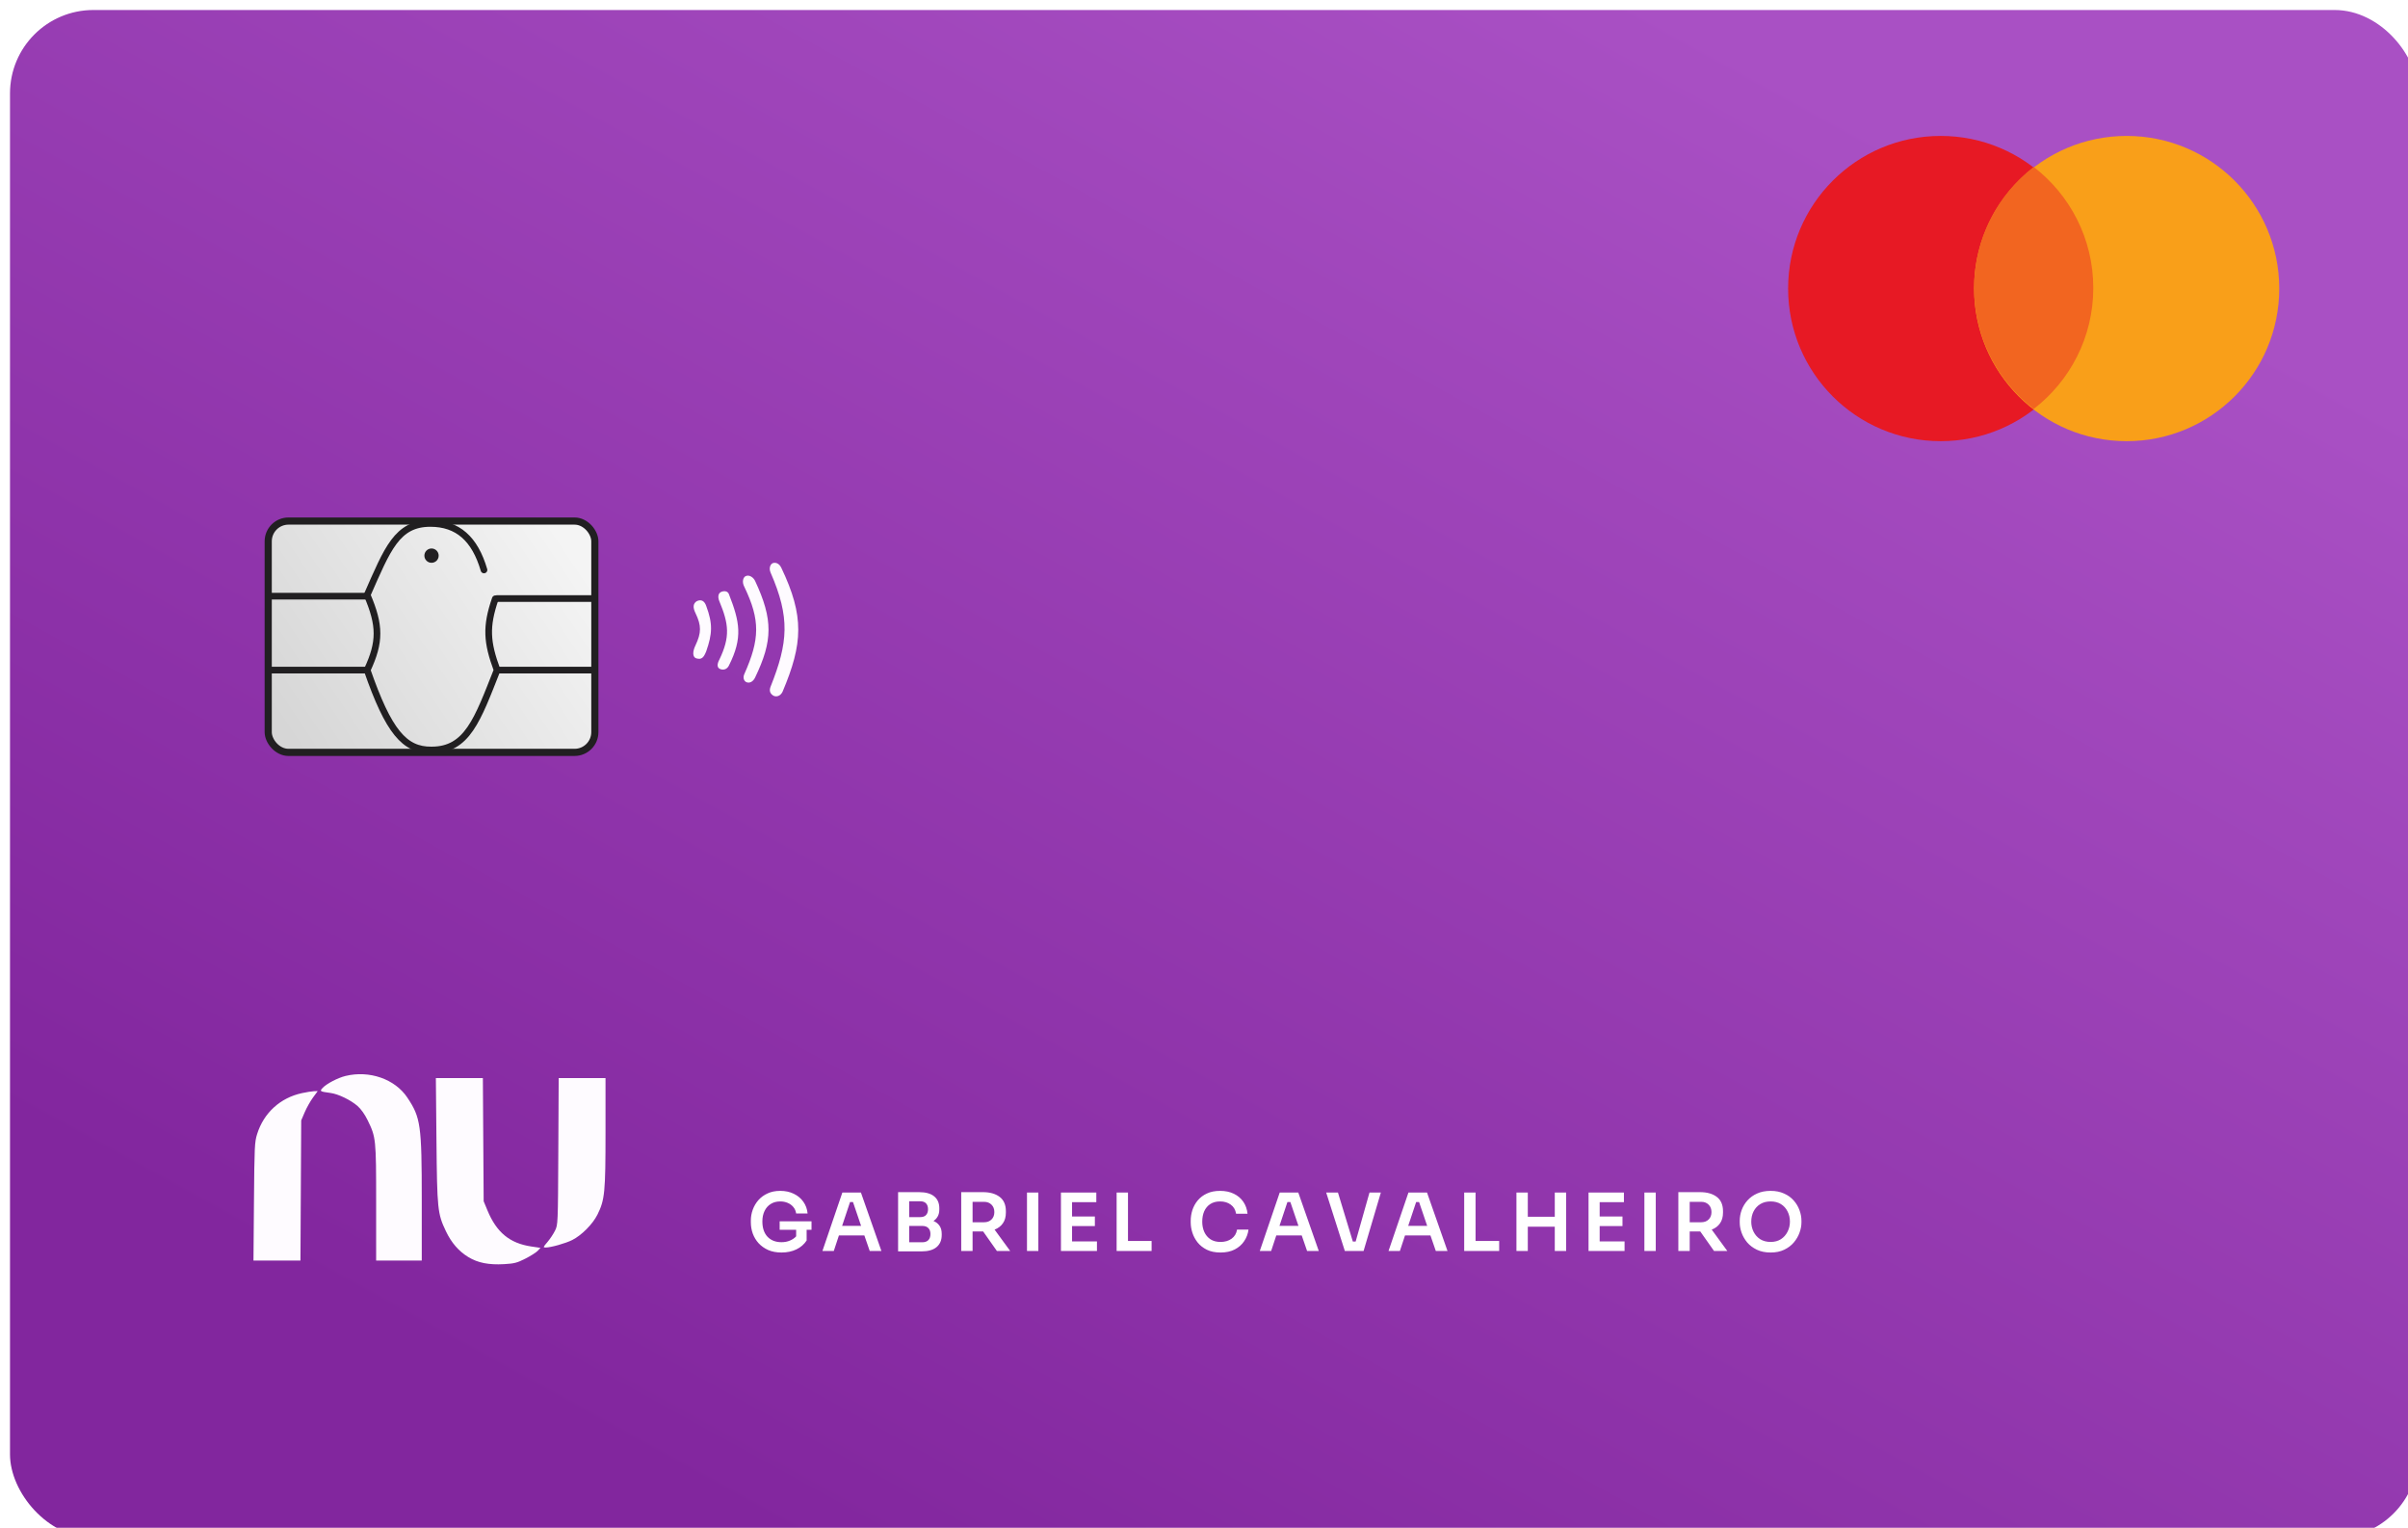 <svg viewBox="0 0 722 458" fill="none" xmlns="http://www.w3.org/2000/svg">
<g id="nubank">
<g id="Rectangle 968" filter="url(#filter0_i)">
<rect width="722" height="458" rx="25" fill="url(#paint0_linear)"/>
</g>
<circle id="Ellipse 10" cx="581.889" cy="86.497" r="45.751" fill="#E71924"/>
<circle id="Ellipse 11" cx="637.647" cy="86.497" r="45.751" fill="#F99F19"/>
<path id="Intersect" fill-rule="evenodd" clip-rule="evenodd" d="M609.768 122.595C620.636 114.23 627.64 101.092 627.64 86.317C627.64 71.543 620.636 58.404 609.768 50.04C598.9 58.404 591.897 71.543 591.897 86.317C591.897 101.092 598.9 114.23 609.768 122.595Z" fill="#F26520"/>
<g id="Group 301">
<rect id="Rectangle 344" x="80.421" y="156.195" width="97.935" height="69.341" rx="6.076" fill="url(#paint1_linear)" stroke="#211F21" stroke-width="2.145"/>
<path id="Vector 9" d="M80.778 178.713H110.087" stroke="#211F21" stroke-width="2" stroke-linecap="round"/>
<path id="Vector 10" d="M80.778 200.873H109.445" stroke="#211F21" stroke-width="2" stroke-linecap="round"/>
<path id="Vector 11" d="M149.404 200.873H177.998" stroke="#211F21" stroke-width="2" stroke-linecap="round"/>
<path id="Vector 12" d="M148.975 179.428H177.998" stroke="#211F21" stroke-width="2" stroke-linecap="round"/>
<circle id="Ellipse 12" cx="129.388" cy="166.561" r="2.145" fill="#211F21"/>
<g id="Vector 13">
<path d="M231.053 205.824C236.325 192.59 236.926 185.119 231.053 171.645C230.43 170.215 231.053 169.024 231.768 168.786C232.483 168.547 233.589 168.786 234.27 170.215C241.188 184.73 240.767 192.87 234.627 207.387C233.912 208.817 232.575 208.998 231.768 208.46C230.824 207.831 230.608 206.941 231.053 205.824Z" fill="#FEFBFF"/>
<path d="M223.547 172.717C222.832 173.075 222.375 174.43 223.19 175.934C227.999 185.94 227.801 191.662 223.19 202.026C222.686 203.071 222.998 204.226 223.905 204.528C224.977 204.886 225.913 204.125 226.406 203.098C231.701 192.084 231.84 185.756 226.406 174.147C225.905 173.075 224.619 172.181 223.547 172.717Z" fill="#FEFBFF"/>
<path d="M216.399 177.364C215.326 177.721 215.136 178.908 215.684 180.223C218.53 187.063 218.979 190.898 215.684 197.737C215.041 198.929 214.83 200.193 216.041 200.596C217.252 201 218.126 200.363 218.543 199.524C222.766 191.149 221.82 186.454 218.543 178.079C218.263 177.364 217.471 177.006 216.399 177.364Z" fill="#FEFBFF"/>
<path d="M208.893 180.223C207.82 180.938 207.668 182.022 208.535 183.797C210.344 187.564 210.303 189.68 208.535 193.448C207.713 195.11 207.463 197.022 208.893 197.38C210.322 197.737 210.957 197.229 211.752 195.235C213.578 189.987 213.756 187.02 211.752 181.653C211.291 180.261 210.322 179.508 208.893 180.223Z" fill="#FEFBFF"/>
</g>
<path id="Vector 14" d="M145.115 170.849C142.372 161.508 137.251 156.91 129.03 156.91C119.023 156.91 116.194 164.53 110.087 178.355C113.998 187.507 114.039 192.437 110.087 200.873C116.494 219.254 121.24 224.915 129.388 224.821C140.111 224.821 143.163 215.733 149.046 200.873C145.952 192.497 145.622 187.875 148.5 179.5" stroke="#211F21" stroke-width="2" stroke-linecap="round"/>
</g>
<path id="Gabriel cavalheiro" d="M234.32 375.456C232.816 375.456 231.488 375.208 230.336 374.712C229.2 374.2 228.24 373.52 227.456 372.672C226.688 371.824 226.104 370.856 225.704 369.768C225.32 368.68 225.128 367.552 225.128 366.384V365.856C225.128 364.752 225.32 363.672 225.704 362.616C226.088 361.56 226.648 360.608 227.384 359.76C228.136 358.912 229.056 358.24 230.144 357.744C231.232 357.232 232.496 356.976 233.936 356.976C235.456 356.976 236.808 357.264 237.992 357.84C239.192 358.416 240.152 359.216 240.872 360.24C241.592 361.248 242.016 362.416 242.144 363.744H238.712C238.6 362.992 238.32 362.352 237.872 361.824C237.424 361.28 236.856 360.864 236.168 360.576C235.496 360.288 234.752 360.144 233.936 360.144C232.832 360.144 231.88 360.4 231.08 360.912C230.28 361.408 229.664 362.112 229.232 363.024C228.8 363.92 228.584 364.96 228.584 366.144C228.584 368.096 229.096 369.624 230.12 370.728C231.16 371.816 232.56 372.36 234.32 372.36C235.248 372.36 236.088 372.2 236.84 371.88C237.608 371.56 238.232 371.136 238.712 370.608V368.64H233.768V366.096H243.32V368.64H241.856V371.856C241.104 373.008 240.08 373.896 238.784 374.52C237.488 375.144 236 375.456 234.32 375.456ZM246.59 375L252.566 357.48H258.134L264.278 375H260.774L259.166 370.344H251.534L249.998 375H246.59ZM252.494 367.464H258.182L255.758 360.336H254.87L252.494 367.464ZM269.28 375.12V357.36H275.568C277.552 357.36 279.056 357.776 280.08 358.608C281.12 359.44 281.64 360.632 281.64 362.184V362.52C281.64 363.368 281.48 364.072 281.16 364.632C280.856 365.192 280.432 365.648 279.888 366C280.656 366.32 281.256 366.792 281.688 367.416C282.136 368.04 282.36 368.856 282.36 369.864V370.2C282.36 371.768 281.84 372.984 280.8 373.848C279.776 374.696 278.272 375.12 276.288 375.12H269.28ZM275.88 360.096H272.616V364.848H275.88C276.696 364.848 277.296 364.632 277.68 364.2C278.064 363.768 278.256 363.192 278.256 362.472C278.256 361.752 278.064 361.176 277.68 360.744C277.296 360.312 276.696 360.096 275.88 360.096ZM276.528 367.488H272.616V372.384H276.528C277.328 372.384 277.936 372.168 278.352 371.736C278.768 371.304 278.976 370.696 278.976 369.912C278.976 369.144 278.768 368.552 278.352 368.136C277.936 367.704 277.328 367.488 276.528 367.488ZM288.204 375V357.36H294.708C296.804 357.36 298.476 357.832 299.724 358.776C300.972 359.72 301.596 361.152 301.596 363.072V363.48C301.596 364.792 301.292 365.872 300.684 366.72C300.092 367.568 299.268 368.192 298.212 368.592L302.892 375H298.908L294.78 369.144H294.708H291.612V375H288.204ZM295.068 360.264H291.612V366.384H295.068C295.996 366.384 296.74 366.104 297.3 365.544C297.86 364.984 298.14 364.248 298.14 363.336C298.14 362.424 297.86 361.688 297.3 361.128C296.74 360.552 295.996 360.264 295.068 360.264ZM307.925 375V357.48H311.333V375H307.925ZM318.105 375V357.48H328.713V360.36H321.441V364.656H328.281V367.536H321.441V372.12H328.905V375H318.105ZM334.802 375V357.48H338.21V372H345.29V375H334.802ZM365.943 375.456C364.343 375.456 362.975 375.176 361.839 374.616C360.719 374.056 359.799 373.328 359.079 372.432C358.375 371.536 357.855 370.568 357.519 369.528C357.183 368.472 357.015 367.448 357.015 366.456V365.928C357.015 364.856 357.183 363.792 357.519 362.736C357.871 361.664 358.407 360.696 359.127 359.832C359.847 358.968 360.759 358.28 361.863 357.768C362.967 357.24 364.287 356.976 365.823 356.976C367.391 356.976 368.767 357.264 369.951 357.84C371.135 358.416 372.079 359.216 372.783 360.24C373.487 361.264 373.911 362.464 374.055 363.84H370.623C370.431 362.64 369.895 361.728 369.015 361.104C368.151 360.464 367.087 360.144 365.823 360.144C364.655 360.144 363.671 360.408 362.871 360.936C362.087 361.448 361.487 362.16 361.071 363.072C360.671 363.984 360.471 365.032 360.471 366.216C360.471 367.368 360.679 368.4 361.095 369.312C361.511 370.224 362.127 370.952 362.943 371.496C363.759 372.024 364.759 372.288 365.943 372.288C367.255 372.288 368.359 371.968 369.255 371.328C370.167 370.672 370.719 369.76 370.911 368.592H374.343C374.183 369.856 373.751 371.008 373.047 372.048C372.359 373.088 371.415 373.92 370.215 374.544C369.031 375.152 367.607 375.456 365.943 375.456ZM377.727 375L383.703 357.48H389.271L395.415 375H391.911L390.303 370.344H382.671L381.135 375H377.727ZM383.631 367.464H389.319L386.895 360.336H386.007L383.631 367.464ZM403.229 375L397.637 357.48H401.165L405.629 372.168H406.469L410.621 357.48H414.029L408.845 375H403.229ZM416.324 375L422.3 357.48H427.868L434.012 375H430.508L428.9 370.344H421.268L419.732 375H416.324ZM422.228 367.464H427.916L425.492 360.336H424.604L422.228 367.464ZM439.015 375V357.48H442.423V372H449.503V375H439.015ZM454.68 375V357.48H458.088V364.728H466.176V357.48H469.584V375H466.176V367.728H458.088V375H454.68ZM476.299 375V357.48H486.907V360.36H479.635V364.656H486.475V367.536H479.635V372.12H487.099V375H476.299ZM493.044 375V357.48H496.452V375H493.044ZM503.224 375V357.36H509.728C511.824 357.36 513.496 357.832 514.744 358.776C515.992 359.72 516.616 361.152 516.616 363.072V363.48C516.616 364.792 516.312 365.872 515.704 366.72C515.112 367.568 514.288 368.192 513.232 368.592L517.912 375H513.928L509.8 369.144H509.728H506.632V375H503.224ZM510.088 360.264H506.632V366.384H510.088C511.016 366.384 511.76 366.104 512.32 365.544C512.88 364.984 513.16 364.248 513.16 363.336C513.16 362.424 512.88 361.688 512.32 361.128C511.76 360.552 511.016 360.264 510.088 360.264ZM530.895 375.456C529.311 375.456 527.935 375.176 526.767 374.616C525.599 374.056 524.631 373.328 523.863 372.432C523.111 371.52 522.551 370.544 522.183 369.504C521.815 368.448 521.631 367.432 521.631 366.456V365.928C521.631 364.856 521.823 363.792 522.207 362.736C522.591 361.68 523.167 360.72 523.935 359.856C524.719 358.976 525.687 358.28 526.839 357.768C527.991 357.24 529.343 356.976 530.895 356.976C532.415 356.976 533.751 357.24 534.903 357.768C536.071 358.28 537.039 358.976 537.807 359.856C538.575 360.72 539.151 361.68 539.535 362.736C539.935 363.792 540.135 364.856 540.135 365.928V366.456C540.135 367.432 539.943 368.448 539.559 369.504C539.191 370.544 538.623 371.52 537.855 372.432C537.103 373.328 536.143 374.056 534.975 374.616C533.823 375.176 532.463 375.456 530.895 375.456ZM530.895 372.288C532.079 372.288 533.103 372.016 533.967 371.472C534.831 370.912 535.495 370.168 535.959 369.24C536.439 368.312 536.679 367.304 536.679 366.216C536.679 365.064 536.439 364.032 535.959 363.12C535.495 362.192 534.831 361.464 533.967 360.936C533.103 360.408 532.079 360.144 530.895 360.144C529.695 360.144 528.663 360.408 527.799 360.936C526.935 361.464 526.263 362.192 525.783 363.12C525.319 364.032 525.087 365.064 525.087 366.216C525.087 367.304 525.319 368.312 525.783 369.24C526.247 370.168 526.911 370.912 527.775 371.472C528.655 372.016 529.695 372.288 530.895 372.288Z" fill="white"/>
<path id="image 13 (Traced)" fill-rule="evenodd" clip-rule="evenodd" d="M103.599 322.53C101.299 323.089 97.928 324.848 96.747 326.106C95.784 327.13 95.886 327.196 99.131 327.635C101.447 327.948 105.117 329.722 107.202 331.536C108.231 332.432 109.368 334.03 110.225 335.784C112.735 340.926 112.781 341.373 112.781 360.56V377.867H119.62H126.458V359.739C126.458 337.245 126.142 335.003 122.122 328.997C118.41 323.452 110.772 320.786 103.599 322.53ZM130.864 341.819C131.062 362.539 131.192 363.792 133.702 369.079C135.344 372.541 137.561 375.09 140.445 376.837C143.296 378.563 146.551 379.205 151.127 378.944C154.221 378.767 155.031 378.558 157.527 377.291C159.1 376.493 160.762 375.44 161.222 374.95L162.059 374.06L159.313 373.652C152.837 372.691 148.896 369.448 146.152 362.823L145.019 360.087L144.9 341.624L144.781 323.161H137.734H130.686L130.864 341.819ZM167.402 345.141C167.293 367.052 167.289 367.126 166.411 368.909C165.926 369.892 164.902 371.431 164.134 372.328C162.812 373.872 162.785 373.959 163.622 373.959C165.178 373.959 169.574 372.717 171.569 371.714C174.389 370.297 177.72 366.94 179.14 364.085C181.336 359.671 181.555 357.432 181.555 339.393V323.161H174.534H167.513L167.402 345.141ZM90.533 327.676C84.025 329.087 79.1 333.581 77.102 339.931C76.344 342.34 76.284 343.622 76.146 360.185L76 377.867H83.043H90.085L90.199 356.863L90.313 335.86L91.367 333.4C91.947 332.047 93.061 330.069 93.843 329.004L95.264 327.068L94.156 327.099C93.547 327.116 91.916 327.376 90.533 327.676Z" fill="#FEFBFF"/>
</g>
<defs>
<filter id="filter0_i" x="0" y="0" width="725" height="461" filterUnits="userSpaceOnUse" color-interpolation-filters="sRGB">
<feFlood flood-opacity="0" result="BackgroundImageFix"/>
<feBlend mode="normal" in="SourceGraphic" in2="BackgroundImageFix" result="shape"/>
<feColorMatrix in="SourceAlpha" type="matrix" values="0 0 0 0 0 0 0 0 0 0 0 0 0 0 0 0 0 0 127 0" result="hardAlpha"/>
<feOffset dx="3" dy="3"/>
<feGaussianBlur stdDeviation="3"/>
<feComposite in2="hardAlpha" operator="arithmetic" k2="-1" k3="1"/>
<feColorMatrix type="matrix" values="0 0 0 0 1 0 0 0 0 1 0 0 0 0 1 0 0 0 0.25 0"/>
<feBlend mode="normal" in2="shape" result="effect1_innerShadow"/>
</filter>
<linearGradient id="paint0_linear" x1="610.09" y1="61.83" x2="354.096" y2="526.995" gradientUnits="userSpaceOnUse">
<stop stop-color="#A950C4"/>
<stop offset="1" stop-color="#82269E"/>
</linearGradient>
<linearGradient id="paint1_linear" x1="171" y1="165" x2="87" y2="221" gradientUnits="userSpaceOnUse">
<stop stop-color="#F4F4F4"/>
<stop offset="1" stop-color="#D6D6D6"/>
</linearGradient>
</defs>
</svg>
